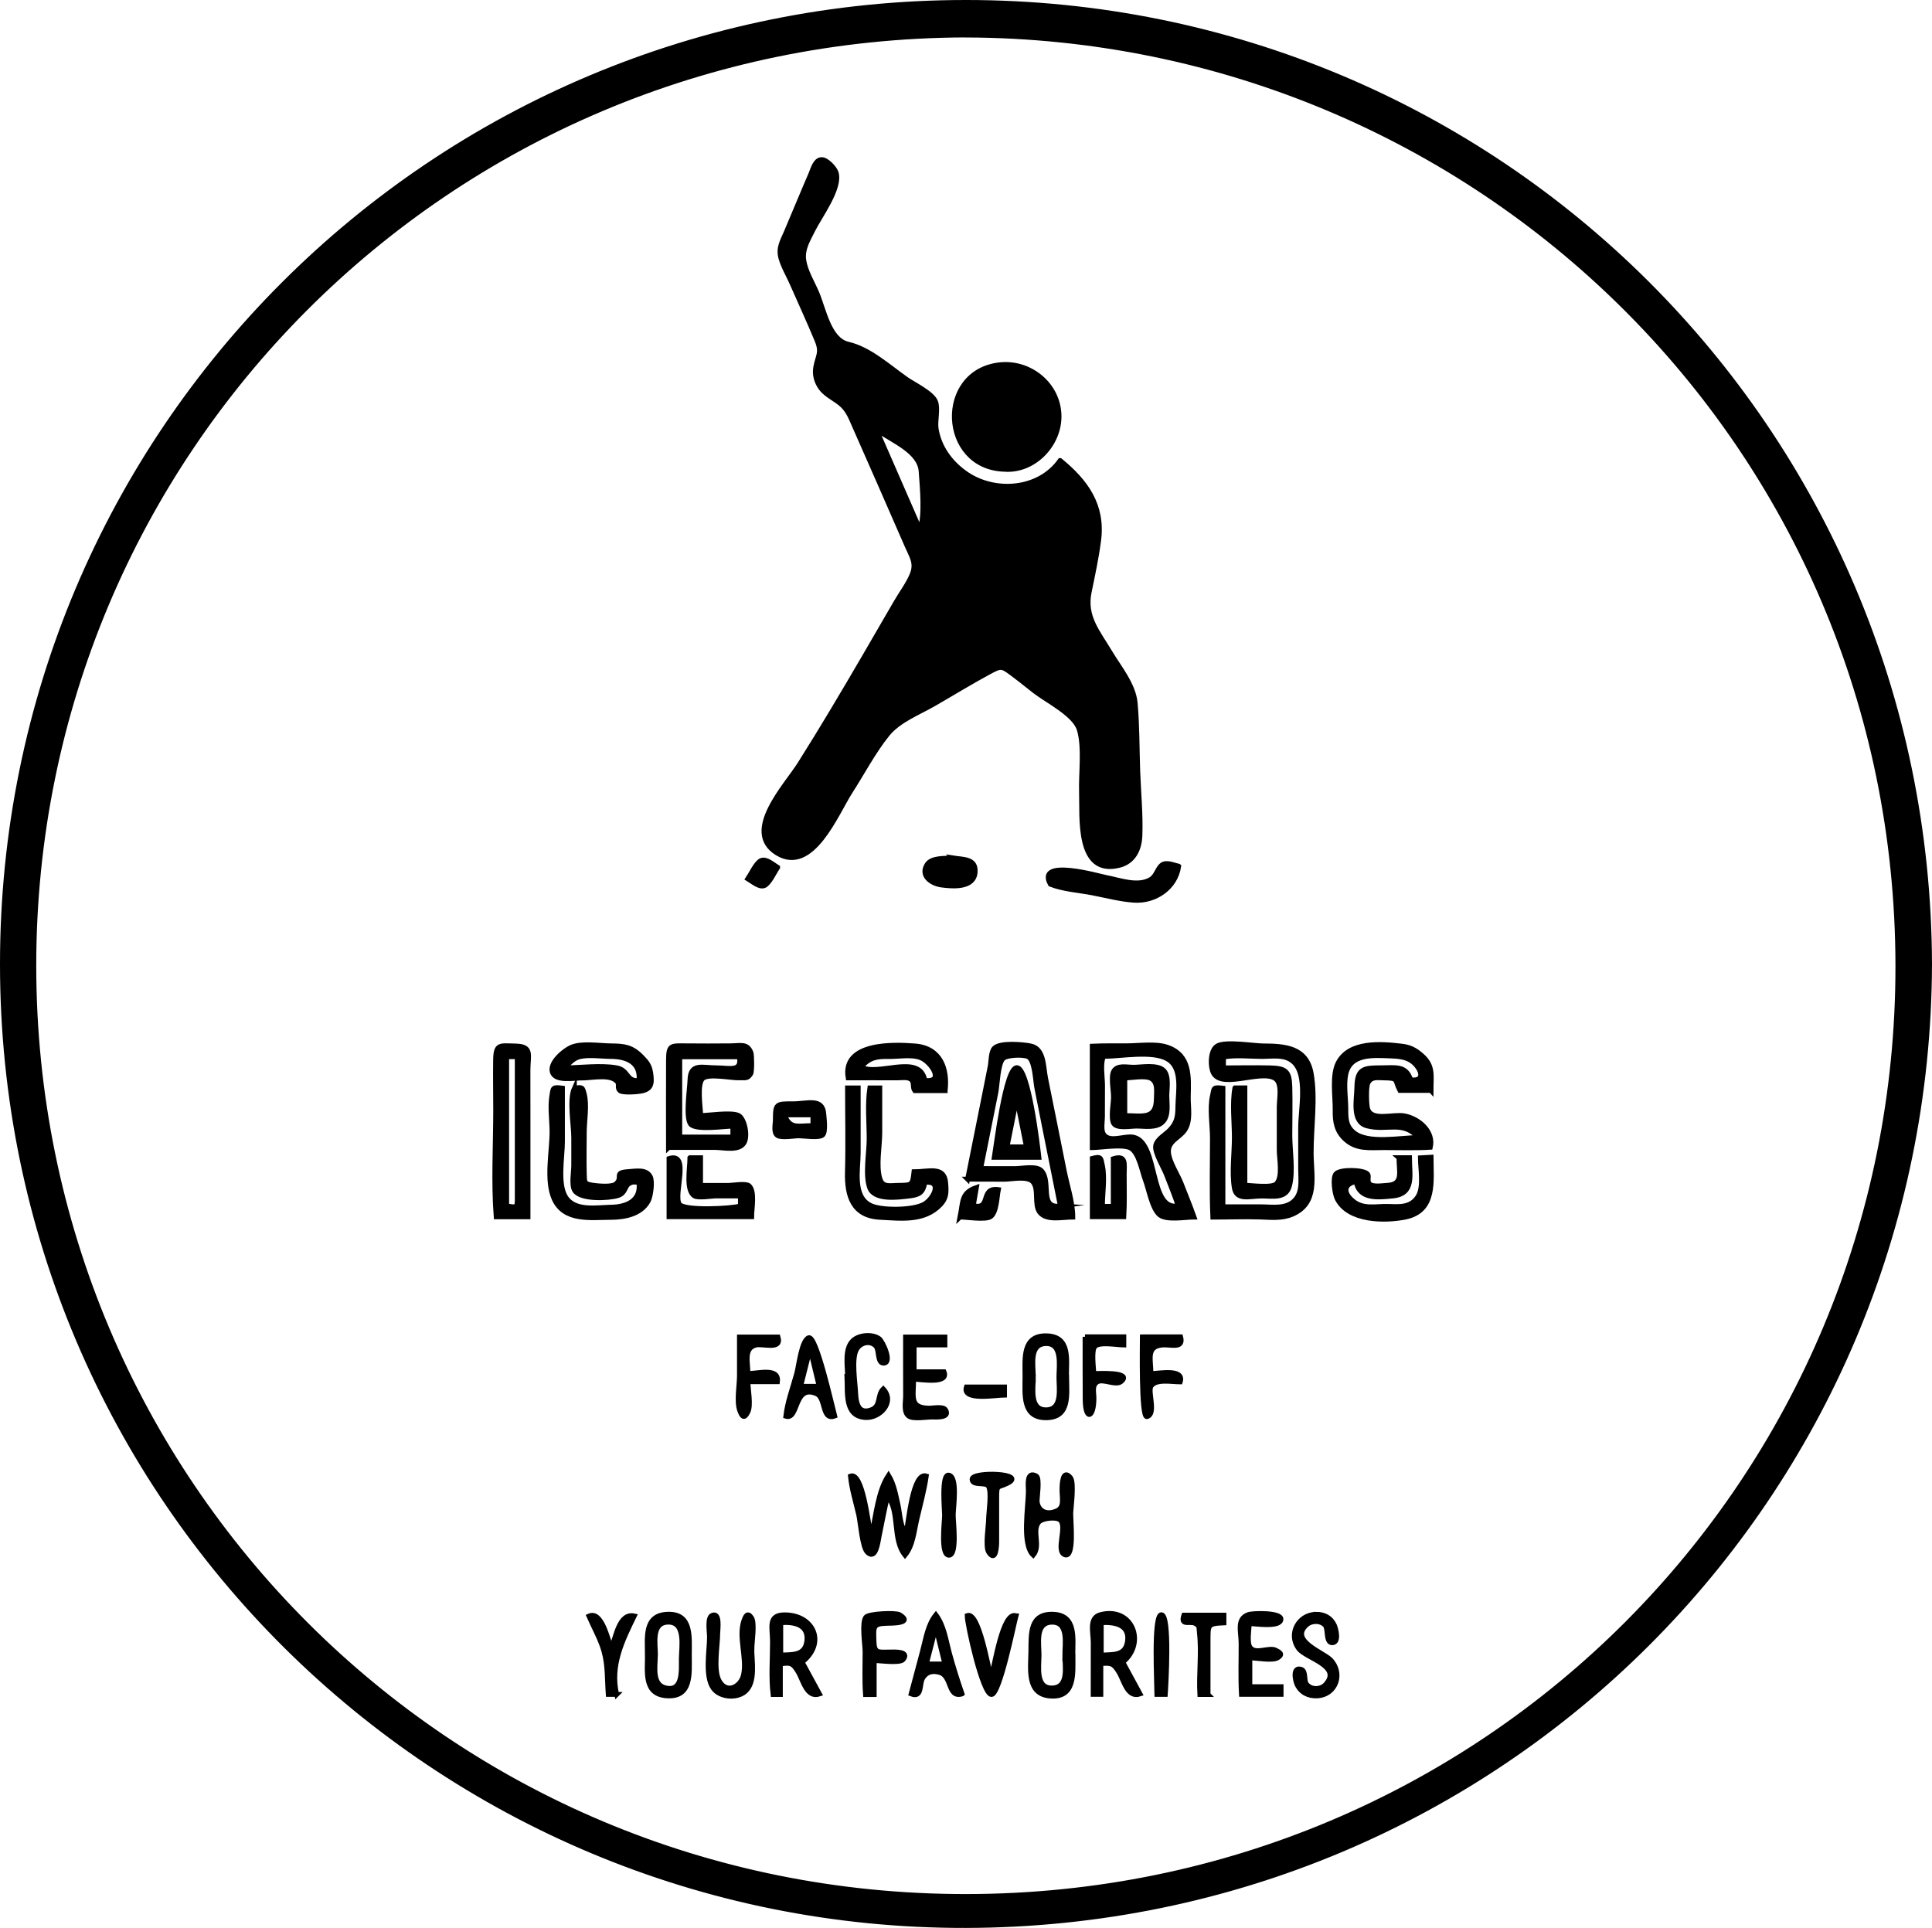 <?xml version="1.0" encoding="UTF-8"?>
<svg id="Layer_1" data-name="Layer 1" xmlns="http://www.w3.org/2000/svg" width="397.56" height="396.75" viewBox="0 0 397.56 396.75">
  <path d="m397.06,198.36c-.29,109.26-88.27,197.66-198.31,197.89C90.05,396.48.54,308.67.5,198.46.46,89,88.85.51,198.77.5c109.33,0,197.91,87.81,198.29,197.86ZM198.82,7.2C91.89,7.48,6.88,93.34,6.96,198.84c.08,105.83,85.31,191.6,192.01,191.44,106.75-.16,191.7-85.79,191.57-191.6-.13-106.96-86.5-191.1-191.72-191.47Z" stroke="#000" stroke-miterlimit="10"/>
  <g>
    <path d="m218.17,94.78c5.33,4.37,8.82,9.24,7.91,16.38-.46,3.61-1.23,7.14-1.96,10.7-1.03,5.04,1.76,8.15,4.28,12.37,1.9,3.17,4.85,6.69,5.19,10.44.42,4.63.37,9.36.53,14,.16,4.39.61,8.88.45,13.27-.1,2.83-1.31,5.41-4.27,6.14-8.73,2.17-7.58-10.01-7.75-15.04-.13-3.84.65-9.27-.47-12.93-.96-3.13-6.6-5.9-9.15-7.88-1.54-1.2-3.06-2.44-4.63-3.61-2.16-1.6-2.31-1.64-4.69-.36-3.88,2.09-7.65,4.41-11.47,6.61-3.15,1.81-7.23,3.37-9.54,6.24-2.89,3.59-5.15,7.94-7.65,11.82-2.86,4.44-7.83,17.02-15.01,12.64-7.22-4.41,1.85-13.9,4.63-18.31,4.61-7.3,9.01-14.73,13.36-22.19,2.17-3.73,4.33-7.47,6.5-11.2,1.05-1.81,2.46-3.67,3.25-5.6.96-2.33,0-3.62-1.01-5.92-3.59-8.25-7.21-16.49-10.85-24.73-.68-1.54-1.22-2.99-2.44-4.18-1.4-1.35-3.32-2.01-4.49-3.63-.9-1.25-1.3-2.74-1.02-4.27.46-2.45,1.3-2.95.26-5.49-1.63-3.94-3.42-7.81-5.14-11.72-.74-1.69-1.79-3.43-2.29-5.2-.58-2.08.27-3.43,1.1-5.35,1.7-3.98,3.34-8,5.06-11.97.41-.95.87-2.86,2.14-2.96,1.07-.09,2.75,1.73,3.05,2.67,1,3.17-3.39,9.01-4.78,11.82-.99,2-2.22,3.93-1.87,6.24.34,2.27,1.79,4.6,2.67,6.69,1.49,3.51,2.51,9.65,6.44,10.56,4.43,1.02,8.35,4.67,12.03,7.24,1.45,1.02,5.23,2.82,5.95,4.54.61,1.46-.11,4,.14,5.61.61,3.91,3.03,7.14,6.26,9.34,5.9,4,14.93,3.33,19.26-2.78Zm-28.82,14.3c.98-3.43.44-8.5.2-12.06-.27-4.08-5.69-6.22-8.83-8.4-.07.07-.14.14-.22.2,2.9,6.64,5.8,13.29,8.84,20.26Z" stroke="#000" stroke-miterlimit="10"/>
    <path d="m206.61,96.57c-13.1-.47-13.87-20.11-.85-21.5,6.15-.66,11.97,4.02,12.16,10.34.18,6.03-5.16,11.66-11.31,11.16Z" stroke="#000" stroke-miterlimit="10"/>
    <path d="m242.55,178.27c-.65,4.44-4.85,7.26-9.15,6.99-2.85-.18-5.82-.98-8.63-1.52-2.73-.52-6.04-.75-8.62-1.77-3.07-5.49,10.09-1.64,11.4-1.4,2.81.52,6.64,2.04,9.3.37,1.16-.73,1.35-2.33,2.32-2.98.92-.61,2.39.09,3.37.3Z" stroke="#000" stroke-miterlimit="10"/>
    <path d="m196.03,176.55c2.17.35,4.85.09,4.63,2.94-.25,3.28-4.53,2.96-7,2.62-1.9-.27-4.35-1.83-2.91-4.16.95-1.53,3.72-1.25,5.29-1.39Z" stroke="#000" stroke-miterlimit="10"/>
    <path d="m160.02,178.51c-.62.9-1.75,3.36-2.74,3.74-1.07.42-2.51-.89-3.39-1.41.62-.91,1.75-3.37,2.75-3.76,1.09-.43,2.49.89,3.38,1.42Z" stroke="#000" stroke-miterlimit="10"/>
  </g>
  <g>
    <path d="m254.13,223.88h2.04v20.04c1.25,0,5.58.63,6.49-.31,1.37-1.41.56-5.2.57-6.99,0-2.96,0-5.91,0-8.87,0-1.63.72-4.88-.89-5.86-3.12-1.88-11.63,2.64-12.86-1.6-.48-1.63-.29-4.35,1.07-5.07,1.79-.95,7.34,0,9.33.02,4.5.01,8.95.32,9.92,5.62.94,5.17-.02,11.22.01,16.49.03,4.81,1.45,10.2-3.85,12.51-2.19.96-4.47.66-6.79.59-3.2-.1-6.4.03-9.6.03-.24-5.4-.08-10.83-.08-16.23,0-2.64-.59-6.16,0-8.73.38-1.65.06-1.82,2.16-1.58v24.41c2.63,0,5.26,0,7.88,0,2.3,0,5.07.53,6.86-1.28,1.69-1.7,1.25-4.26,1.25-6.44,0-2.89,0-5.79,0-8.68,0-3.63,1.56-10.87-1.55-13.51-1.79-1.52-4.18-1.03-6.39-1.03-2.54,0-5.45-.35-7.94.12v2.23c3.2,0,6.41-.08,9.61,0,3.27.08,3.97.74,4.05,3.95.09,3.3,0,6.62,0,9.92,0,3.16.72,7.31-.06,10.37-.7,2.75-3.41,2.13-5.73,2.13-2.52,0-5.22,1.04-5.65-1.76-.51-3.24.02-7,.02-10.29,0-3.27-.47-6.96.11-10.18Z" stroke="#000" stroke-miterlimit="10"/>
    <path d="m224.76,236.17v-20.88c2.39-.11,4.79-.07,7.18-.08,2.54,0,5.9-.53,8.31.32,4.71,1.66,4.36,6.07,4.27,10.12-.05,2.26.6,5.02-.78,6.97-1.12,1.58-3.38,2.18-3.3,4.43.06,1.9,1.9,4.7,2.57,6.41.91,2.33,1.86,4.64,2.7,7-1.76,0-5.59.7-7.04-.42-1.58-1.22-2.28-5.38-3-7.26-.66-1.71-1.3-5.59-3.04-6.53-1.62-.87-6.12-.08-7.87-.08Zm2.32-18.77c-.71,1.56-.19,4.32-.2,6.01,0,2.1-.01,4.21-.02,6.31,0,1.71-.58,3.65,1.02,4.38,1.52.69,3.94-.47,5.55-.03,4.97,1.35,3.02,15.25,9.02,14.07-.75-2.19-1.61-4.34-2.45-6.49-.52-1.33-2.39-4.42-2.2-5.81.19-1.4,2.09-2.36,2.99-3.34,1.41-1.53,1.57-2.75,1.59-4.82.03-3,1.08-7.92-2.14-9.76-3.14-1.8-9.57-.53-13.16-.53Z" stroke="#000" stroke-miterlimit="10"/>
    <path d="m199.11,242.67c1.17-5.82,2.34-11.63,3.5-17.45.39-1.93.77-3.85,1.15-5.78.2-1.02.14-2.92.81-3.68,1.15-1.29,5.99-.83,7.52-.51,2.8.58,2.57,4.2,3.08,6.71.64,3.17,1.29,6.34,1.92,9.51.64,3.17,1.27,6.35,1.91,9.52.6,3.01,1.76,6.42,1.76,9.47-2.17,0-5.4.81-6.8-.98-1.22-1.56-.1-4.77-1.42-6.27-1.12-1.27-4.32-.53-5.87-.53-2.52,0-5.04-.02-7.57-.02Zm19.09,5.51c-1.09-5.43-2.17-10.87-3.26-16.3-.54-2.69-1.07-5.38-1.6-8.08-.27-1.39-.39-5.66-1.78-6.35-.98-.49-4.43-.37-5.17.4-1.05,1.09-1.17,5.49-1.45,6.89-1.04,5.25-2.1,10.49-3.15,15.74,2.37,0,4.73.01,7.1.01,1.37,0,4.39-.66,5.41.43,2.13,2.28-.61,7.89,3.91,7.26Z" stroke="#000" stroke-miterlimit="10"/>
    <path d="m294.46,224.4h-6.4c-1.15-2.2-.14-2.54-3.24-2.58-1.48-.02-2.63-.29-3.33,1.03-.41.78-.31,4.48-.07,5.3.77,2.7,5.22,1.06,7.54,1.48,3,.54,6.13,3.24,5.37,6.47-3.19.19-6.4.06-9.59.07-2.9,0-5.54.4-7.85-1.68-1.86-1.67-2.19-3.61-2.15-5.99.05-2.86-.7-7.23.63-9.78,2.32-4.47,8.87-3.93,13.01-3.44,1.82.21,2.87.78,4.25,2,2.37,2.1,1.84,4.09,1.84,7.13Zm-2.55,9.7c-3.31-3.64-6.43-1.29-10.62-2.41-3.15-.84-2.12-5.35-2.08-7.94.06-3.9,1.46-4.01,5.12-4.01,2.77,0,5-.53,5.95,2.47,2.49.34,2.51-1.33,1.23-2.91-1.43-1.77-3.35-1.92-5.48-2-3.43-.12-8.16-.56-9.09,3.74-.47,2.18,0,5,0,7.23,0,1.92.02,3.45,1.6,4.78,2.91,2.46,9.75,1.05,13.37,1.05Z" stroke="#000" stroke-miterlimit="10"/>
    <path d="m118.19,223.95c1.68-.28,1.66-.22,2.04,1.21.6,2.27,0,5.55,0,7.91,0,2.75-.07,5.51,0,8.26.06,2.04-.09,2.32,1.86,2.59.97.14,3.87.43,4.67-.29,1.57-1.4-.58-2.28,2.39-2.51,1.85-.14,3.82-.53,4.65,1.01.53.99.12,4.01-.4,5-1.47,2.76-4.93,3.38-7.6,3.39-4.2.01-9.64.88-11.76-3.78-1.75-3.86-.42-9.81-.45-13.97-.02-2.28-.41-4.91-.05-7.17.28-1.76.13-1.94,2.2-1.67,0,3.67,0,7.34,0,11.01,0,3.16-1.06,8.59.62,11.36,1.86,3.06,6.38,2.18,9.38,2.13,3.18-.05,6.28-1.3,5.72-5.13-1,0-1.2-.21-2.05.3-.91.55-.65,1.92-2.25,2.43-1.87.6-7.75.88-8.92-1.06-.69-1.14-.18-3.8-.18-5.09,0-1.91,0-3.82,0-5.72,0-2.7-.96-7.8.13-10.23Z" stroke="#000" stroke-miterlimit="10"/>
    <path d="m137.56,236.16c0-5.99-.04-11.99,0-17.98.02-3.11.43-2.99,3.58-2.96,3.05.03,6.1.03,9.15,0,2.16-.02,3.5-.56,4.25,1.44.18.47.22,3.88-.05,4.29-.7,1.08-1,.82-2.49.86-1.57.04-6.09-.91-7.34.08-1.34,1.07-.48,6.16-.48,7.68,1.62,0,6.37-.76,7.81,0,1.22.64,2,4.3,1.07,5.69-1.12,1.66-4.11.88-6,.88-3.16,0-6.32,0-9.48,0Zm13.24-4.41c-1.66,0-7.66.92-8.71-.44-1.05-1.38-.15-7.42-.11-9.04.08-3.59,2.56-2.51,5.54-2.52,2.53,0,5.24.93,4.61-2.27h-12.25v16.51h10.92v-2.25Z" stroke="#000" stroke-miterlimit="10"/>
    <path d="m190.3,243.34c-.33,2.14-1.24,2.56-3.21,2.79-2.3.27-7.18.94-8.14-1.73-.96-2.67-.1-7.18-.1-10.03,0-3.42-.38-7.1.14-10.48h2.05c0,3.06,0,6.13,0,9.19,0,2.82-.8,6.84.02,9.48.58,1.88,2.05,1.38,3.96,1.37,2.7-.02,2.76-.1,3.06-2.79,3,0,6.24-1.24,6.52,2.27.16,1.96.19,3.13-1.11,4.5-3.31,3.47-8,2.83-12.42,2.6-5.61-.29-6.82-4.46-6.69-9.32.16-5.77.02-11.53.02-17.3h2.2c0,4.46,0,8.91,0,13.37,0,3.41-1.28,9.13,2.68,10.88,2.31,1.02,8.84.97,11.02-.4,1.98-1.24,3.61-4.89,0-4.4Z" stroke="#000" stroke-miterlimit="10"/>
    <path d="m108.65,250.41h-6.55c-.56-7.23-.1-14.68-.1-21.93,0-3.43-.07-6.87-.02-10.29.05-3.42.8-3,4.14-2.93,3.5.08,2.52,1.88,2.52,5.05,0,3.21.01,6.42.01,9.62,0,6.83,0,13.65,0,20.48Zm-4.39-32.95v30.7c2.14.39,2.18.36,2.18-1.63,0-9.14,0-18.29,0-27.43,0-.53,0-1.05,0-1.64h-2.18Z" stroke="#000" stroke-miterlimit="10"/>
    <path d="m287.86,238.24h2.18c0,3.58,1.07,7.43-3.45,7.88-3.08.3-6.9.75-7.54-2.98-2.57.51-2.71,2.33-.66,4.02,2.21,1.82,4.79,1.01,7.4,1.11,2.24.08,4.52.25,5.96-1.95,1.3-1.99.53-5.77.53-8.05.73-.04,1.34-.07,2.2-.12,0,4.8.98,11-5.24,12.3-4.31.89-11.78.84-14.09-3.78-.51-1.02-.97-4.3-.24-5.11.9-1,5.68-.86,6.48.03.43.48-.17,1.44.4,2.03.69.72,2.8.35,3.66.31,3.41-.15,2.42-2.74,2.42-5.68Z" stroke="#000" stroke-miterlimit="10"/>
    <path d="m141.98,238.25h2.18v5.69c1.94,0,3.88,0,5.82,0,.74,0,3.51-.47,4.14.07,1.29,1.11.55,4.76.55,6.38h-17v-11.97c4.44-1.44.82,7.43,2.13,9.39.95,1.43,10.83.93,12.56.36v-2.06c-1.66,0-3.32,0-4.98,0-.94,0-3.74.49-4.51-.02-1.79-1.17-.9-5.67-.9-7.83Z" stroke="#000" stroke-miterlimit="10"/>
    <path d="m120.07,221.82c-1.99,0-5.94.84-6.45-1.33-.44-1.89,2.47-4.32,3.94-4.96,2.16-.94,5.82-.32,8.18-.3,2.75.02,4.3.22,6.31,2.28,1.12,1.15,1.63,1.8,1.86,3.37.32,2.19.08,3.23-1.9,3.65-.76.16-3.83.4-4.42-.07-.67-.53-.1-1.28-.53-1.81-1.38-1.69-4.99-.83-6.99-.83Zm11.42.54c.38-3.82-2.63-4.93-5.78-4.95-1.91-.01-4.45-.39-6.31.02-1.47.32-2.21,1.37-3.3,2.32,3.38,0,7.36-.58,10.68-.02,2.68.45,1.98,2.89,4.71,2.63Z" stroke="#000" stroke-miterlimit="10"/>
    <path d="m194.49,224.45h-6.26c-.47-.6-.09-1.62-.62-2.19-.65-.72-2.08-.44-2.91-.44-3.39-.03-6.78,0-10.17,0-1.26-7.28,9.28-6.92,13.75-6.57,5.23.41,6.75,4.69,6.21,9.2Zm-4.18-2.12c4.23.52,1.26-3.89-.89-4.68-1.91-.71-4.61-.19-6.65-.22-2.53-.04-3.83.23-5.59,2.11,3.25,2.12,12.11-2.9,13.13,2.79Z" stroke="#000" stroke-miterlimit="10"/>
    <path d="m179.4,315.6c.9-3.85,1.26-8.7,3.44-12,1.14,1.89,1.46,3.95,1.95,6.1.39,1.7.43,4.51,1.66,5.83.52-2.15,1.33-12.7,4.16-11.78-.43,2.98-1.26,5.93-1.94,8.87-.58,2.48-.8,5.45-2.44,7.43-2.68-3.32-.98-8.96-3.59-12.15-.67,2.69-1.15,5.43-1.72,8.15-.26,1.24-.66,5.12-2.44,3.38-1.05-1.02-1.43-6.18-1.77-7.68-.6-2.62-1.45-5.31-1.71-7.98,2.53-.98,3.65,9.92,4.13,11.82.09,0,.18.01.27.02Z" stroke="#000" stroke-miterlimit="10"/>
    <path d="m165.06,342.04c1.21,2.22,2.38,4.39,3.57,6.57-2.65.9-3.37-2.89-4.4-4.57-1.07-1.75-1.47-1.97-3.65-1.62v6.3h-1.5c-.44-3.56-.11-7.3-.12-10.88,0-2.97-1.04-5.57,2.63-5.52,5.84.07,8.45,5.78,3.47,9.73Zm-4.4-1.44c2.37-.13,5.03.19,5.38-2.95.37-3.4-2.78-3.93-5.38-3.71v6.66Z" stroke="#000" stroke-miterlimit="10"/>
    <path d="m220.33,311.84c0,1.22.79,8.84-1.2,8.12-2.03-.74.64-5.95-1.04-7.21-.84-.63-3.72-.33-4.38.54-1.4,1.83.52,4.8-1.09,6.75-2.41-2.26-.99-10.04-1.01-13.32,0-.92-.47-4.13,1.63-2.97.81.45.1,4.69.18,5.32.24,1.86,1.89,2.82,4.07,1.84,1.61-.73,1.04-2.6,1.04-4.35,0-.92.09-4.45,1.74-2.48.86,1.03.05,6.43.05,7.76Z" stroke="#000" stroke-miterlimit="10"/>
    <path d="m133.22,340.56c0-3.56-.71-8.15,4.08-8.36,5.11-.23,4.55,4.64,4.55,8.39,0,3.82.55,8.78-4.71,8.39-4.68-.35-3.91-4.9-3.91-8.42,0,0,0,0-.01,0Zm1.66.07s-.01,0-.02,0c0,2.19-.78,5.97,2.01,6.7,3.76.98,3.31-3.72,3.33-5.96.02-2.41,1-7.66-2.76-7.55-3.46.1-2.56,4.46-2.56,6.82Z" stroke="#000" stroke-miterlimit="10"/>
    <path d="m220.79,340.72c0,3.76.49,8.76-4.77,8.3-4.78-.42-3.93-5.63-3.89-9.23.04-3.69-.22-7.77,4.59-7.59,4.83.18,4.04,4.99,4.04,8.52,0,0,.02,0,.03,0Zm-1.68-.04s0,0,0,0c0-2.43.9-7.09-2.86-6.84-3.25.22-2.44,4.39-2.44,6.74,0,2.35-.8,6.94,2.76,6.79,3.42-.14,2.55-4.34,2.55-6.7Z" stroke="#000" stroke-miterlimit="10"/>
    <path d="m219.49,283.34c0,3.57.78,8.31-4.1,8.42-5.08.11-4.48-4.76-4.47-8.5,0-3.71-.59-8.49,4.46-8.36,4.9.13,4.07,4.82,4.07,8.43.01,0,.03,0,.04,0Zm-6.87-.07s.01,0,.02,0c0,2.37-.88,6.97,2.71,6.86,3.35-.1,2.54-4.44,2.55-6.75,0-2.31.82-7.05-2.77-6.88-3.38.16-2.5,4.47-2.5,6.78Z" stroke="#000" stroke-miterlimit="10"/>
    <path d="m226.53,342.36v6.32h-1.58c0-3.54.02-7.07.01-10.61,0-2.25-.94-5.15,1.51-5.79,6.55-1.7,9.42,5.83,4.58,9.78,1.19,2.19,2.36,4.35,3.55,6.54-2.61.9-3.3-2.75-4.32-4.43-1.09-1.79-1.52-2.03-3.75-1.81Zm.08-1.76c2.35-.16,4.99.25,5.41-2.86.47-3.49-2.79-3.97-5.41-3.81v6.68Z" stroke="#000" stroke-miterlimit="10"/>
    <path d="m270.79,332.2c1.7-.02,3.07.71,3.79,2.26.33.72,1.08,3.63-.47,3.6-1.32-.03-.79-2.8-1.38-3.53-.87-1.08-2.81-1.08-3.83-.18-3.69,3.25,3.33,5.66,4.85,7.19,2.68,2.69,1.28,7.21-2.66,7.45-1.82.11-3.38-.66-4.18-2.32-.43-.9-.98-3.79.9-3.11.96.35.48,2.25,1.01,2.98.93,1.27,2.97,1.21,3.97.11,3.44-3.8-3.95-5.35-5.5-7.33-2.32-2.98-.12-7.05,3.5-7.11Z" stroke="#000" stroke-miterlimit="10"/>
    <path d="m257.17,347.11h6.45v1.57h-8.16c-.2-3.46-.06-6.94-.07-10.4,0-2.57-.99-5.14,1.51-6.02.91-.32,6.72-.47,6.69.95-.04,1.79-5.35.91-6.53.91,0,1.15-.53,4,.22,4.95,1.16,1.47,3.87-.2,5.26.54.74.39,1.62.8.35,1.56-1.09.65-4.41,0-5.7,0v5.95Z" stroke="#000" stroke-miterlimit="10"/>
    <path d="m154.7,339.26c0,2.63.89,6.99-1.43,8.89-1.79,1.47-5.24,1.13-6.55-.8-1.7-2.5-.73-7.65-.72-10.46,0-1.02-.52-3.98.52-4.45,1.74-.79,1.17,2.99,1.17,3.69,0,2.57-1,7.68.39,9.93,1.6,2.6,4.38.98,4.91-1.34.78-3.43-1.07-7.85.07-11.15.33-.96.75-1.91,1.59-.64.72,1.08.07,5.05.07,6.33h0Z" stroke="#000" stroke-miterlimit="10"/>
    <path d="m188,283.84c0,3.66-.93,5.92,3.29,5.95.71,0,2.81-.43,3.28.34,1.08,1.76-2.18,1.48-2.84,1.48-1.11,0-3.84.48-4.74-.19-1.11-.83-.64-2.87-.64-4.17-.02-4.03-.01-8.07-.01-12.1h8.1v1.63h-6.33v5.52h6.15c1.07,2.63-4.84,1.53-6.24,1.53Z" stroke="#000" stroke-miterlimit="10"/>
    <path d="m226.84,248.26h2.24v-9.8c2.75-.86,2.26,1.05,2.26,3.3,0,2.87.09,5.76-.08,8.63h-6.49v-12c1.86-.49,1.74-.1,2.08,1.47.55,2.5,0,5.83,0,8.41Z" stroke="#000" stroke-miterlimit="10"/>
    <path d="m197.97,348.59c-2.98.92-2.01-3.66-4.58-4.41-1.59-.46-2.75-.08-3.51,1.14-.75,1.2-.04,4.2-2.39,3.27.76-2.89,1.53-5.78,2.31-8.66.7-2.58,1.08-5.53,2.78-7.62,1.67,2.21,2.06,5.23,2.78,7.89.77,2.84,1.65,5.61,2.61,8.39Zm-3.53-6.15c-.59-2.41-1.14-4.64-1.69-6.87-.12,0-.24.02-.36.02-.58,2.24-1.16,4.49-1.77,6.84h3.82Z" stroke="#000" stroke-miterlimit="10"/>
    <path d="m179.87,348.73h-1.77c-.22-2.93-.09-5.9-.09-8.83,0-1.4-.73-5.9.15-7.09.55-.75,6.17-1,6.96-.52,2.84,1.76-1.34,1.75-2.74,1.78-2.86.07-2.6.86-2.54,3.58.06,2.7.86,2.33,3.47,2.32.59,0,3.99-.21,2.53,1.56-.67.81-5.11.18-5.95.18v7.02Z" stroke="#000" stroke-miterlimit="10"/>
    <path d="m171.76,291.4c-2.71,1.01-1.73-3.72-3.76-4.59-4.71-2.01-3.61,5.5-6.3,4.64.33-2.94,1.47-5.95,2.25-8.81.43-1.58.97-6.78,2.46-7.35,1.54-.59,4.81,14.11,5.35,16.11Zm-3.19-6.11c-.59-2.47-1.14-4.77-1.7-7.07l-.35.04c-.58,2.32-1.17,4.64-1.77,7.03h3.82Z" stroke="#000" stroke-miterlimit="10"/>
    <path d="m174.41,283.27c0-2.19-.7-5.63,1.1-7.38,1.24-1.2,4-1.43,5.4-.4.79.59,2.84,5.14.84,5.03-1.26-.07-.8-2.76-1.52-3.51-1.28-1.33-3.36-.64-4.05.84-.96,2.02-.2,6.65-.1,8.92.08,1.85.52,4.4,3.25,3.34,2.02-.79,1.1-2.98,2.42-4.29,2.51,2.68-.66,6.08-3.67,5.89-4.42-.27-3.6-5.19-3.8-8.45.05,0,.09,0,.14,0Z" stroke="#000" stroke-miterlimit="10"/>
    <path d="m223.27,275.1h7.99v1.69c-1.35,0-5.01-.71-5.95.3-.78.83-.24,4.49-.24,5.57,1,0,8.07-.41,5.64,1.65-1.1.93-3.73-.66-4.91.07-1.15.71-.69,2.13-.69,3.35,0,4.09-1.78,4.78-1.81.22-.03-4.28-.02-8.57-.02-12.85Z" stroke="#000" stroke-miterlimit="10"/>
    <path d="m164.5,233.73c-.95,0-3.74.49-4.52-.06-.87-.62-.43-2.3-.43-3.22,0-3.32.16-3.31,3.67-3.3,2.86,0,6.07-1.27,6.3,2.1.06.87.44,3.61-.21,4.29-.7.72-3.86.2-4.8.2Zm2.78-4.3h-5.88c1.22,3.01,2.68,2.21,5.88,2.21v-2.21Z" stroke="#000" stroke-miterlimit="10"/>
    <path d="m209.07,332.52c-.45,1.64-3.38,16.31-5.07,16.2-1.81-.12-4.98-14.4-4.98-16.25,2.41-.94,4.3,10.72,4.92,12.77.7-2.18,2.37-13.8,5.12-12.72Z" stroke="#000" stroke-miterlimit="10"/>
    <path d="m235.08,275.11h7.87c.68,2.58-2.04,1.51-3.8,1.68-3.35.31-2.31,2.98-2.31,5.88,1.6,0,6.91-1.11,6.03,1.71-1.84,0-5-.66-6.01.88-.74,1.13,1.17,5.79-.86,6.27-1.22.29-.93-14.93-.93-16.42Z" stroke="#000" stroke-miterlimit="10"/>
    <path d="m160.1,275.14c.84,2.77-3.09,1.3-4.56,1.66-2.55.64-1.63,3.56-1.63,5.86,2.09,0,6.45-1.29,6.07,1.68h-6.07c0,1.54.67,4.82,0,6.2-.72,1.5-1.22,1.11-1.72-.35-.65-1.89-.02-5.13-.03-7.13,0-2.64,0-5.28,0-7.92h7.93Z" stroke="#000" stroke-miterlimit="10"/>
    <path d="m126.91,348.7h-1.75c-.22-2.99-.07-6-.89-8.91-.71-2.52-2.05-4.81-3.09-7.21,2.65-1.22,3.88,4.86,4.61,6.63.96-2.31,1.61-7.34,4.73-6.66-2.48,5.1-5.01,10.18-3.62,16.16Z" stroke="#000" stroke-miterlimit="10"/>
    <path d="m248.6,348.72h-1.7c-.25-4.19.39-8.53-.09-12.69-.13-1.11.1-1.42-.86-1.94-1.06-.57-3.15.62-2.33-1.71h8.24v1.59c-3.44.16-3.26.35-3.27,3.98,0,3.59,0,7.17,0,10.76Z" stroke="#000" stroke-miterlimit="10"/>
    <path d="m203.42,312.68c0-1.3.73-5.84-.08-6.9-.63-.83-3.27.05-3.31-1.35-.05-1.7,11.61-1.28,7.23.84-2.03.99-2.17.14-2.16,3.08.01,2.98,0,5.95,0,8.93,0,.77-.15,4.46-1.67,2.11-.72-1.12-.01-5.45-.01-6.71Z" stroke="#000" stroke-miterlimit="10"/>
    <path d="m239.79,348.7h-1.72c0-1.93-.79-16.51.93-16.41,1.79.1.92,14.58.79,16.41Z" stroke="#000" stroke-miterlimit="10"/>
    <path d="m197.55,250.46c.65-3.26.23-4.98,3.37-6.08-.27,1.56-.45,2.65-.64,3.73,3.84.96,1.25-3.85,5.16-3.3-.31,1.53-.34,4.63-1.58,5.55-.99.74-5.11.09-6.3.09Z" stroke="#000" stroke-miterlimit="10"/>
    <path d="m196.15,311.86c0,1.27.88,8.22-.89,8.19-1.78-.03-.89-6.96-.89-8.24,0-1.04-.71-8.51.86-8.24,1.92.32.92,6.7.92,8.29Z" stroke="#000" stroke-miterlimit="10"/>
    <path d="m198.86,285.43h7.85v1.66c-1.75,0-8.81,1.28-7.85-1.66Z" stroke="#000" stroke-miterlimit="10"/>
    <path d="m229.13,225.69c0-1.19-.56-4.14.03-5.21.76-1.37,2.61-.85,4.12-.85,1.62,0,4.92-.64,6.2.69,1.12,1.16.63,3.79.63,5.19,0,1.67.45,4.03-.84,5.35-1.33,1.36-3.76.88-5.44.88-1.18,0-3.88.54-4.63-.5-.7-.97-.06-4.35-.06-5.55Zm2.33-3.86v7.75c3.61,0,6.45.9,6.49-3.47.01-1.47.38-3.43-1.16-4.22-1.2-.61-3.99-.06-5.33-.06Z" stroke="#000" stroke-miterlimit="10"/>
    <path d="m213.78,238.16h-9.17c.37-2.19,2.32-18.52,4.64-18.45,2.38.07,4.28,16.13,4.53,18.45Zm-2.56-2.16c-.64-3.2-1.25-6.22-1.85-9.24-.1,0-.2,0-.3-.01-.61,3.05-1.22,6.1-1.85,9.26h4.01Z" stroke="#000" stroke-miterlimit="10"/>
  </g>
</svg>